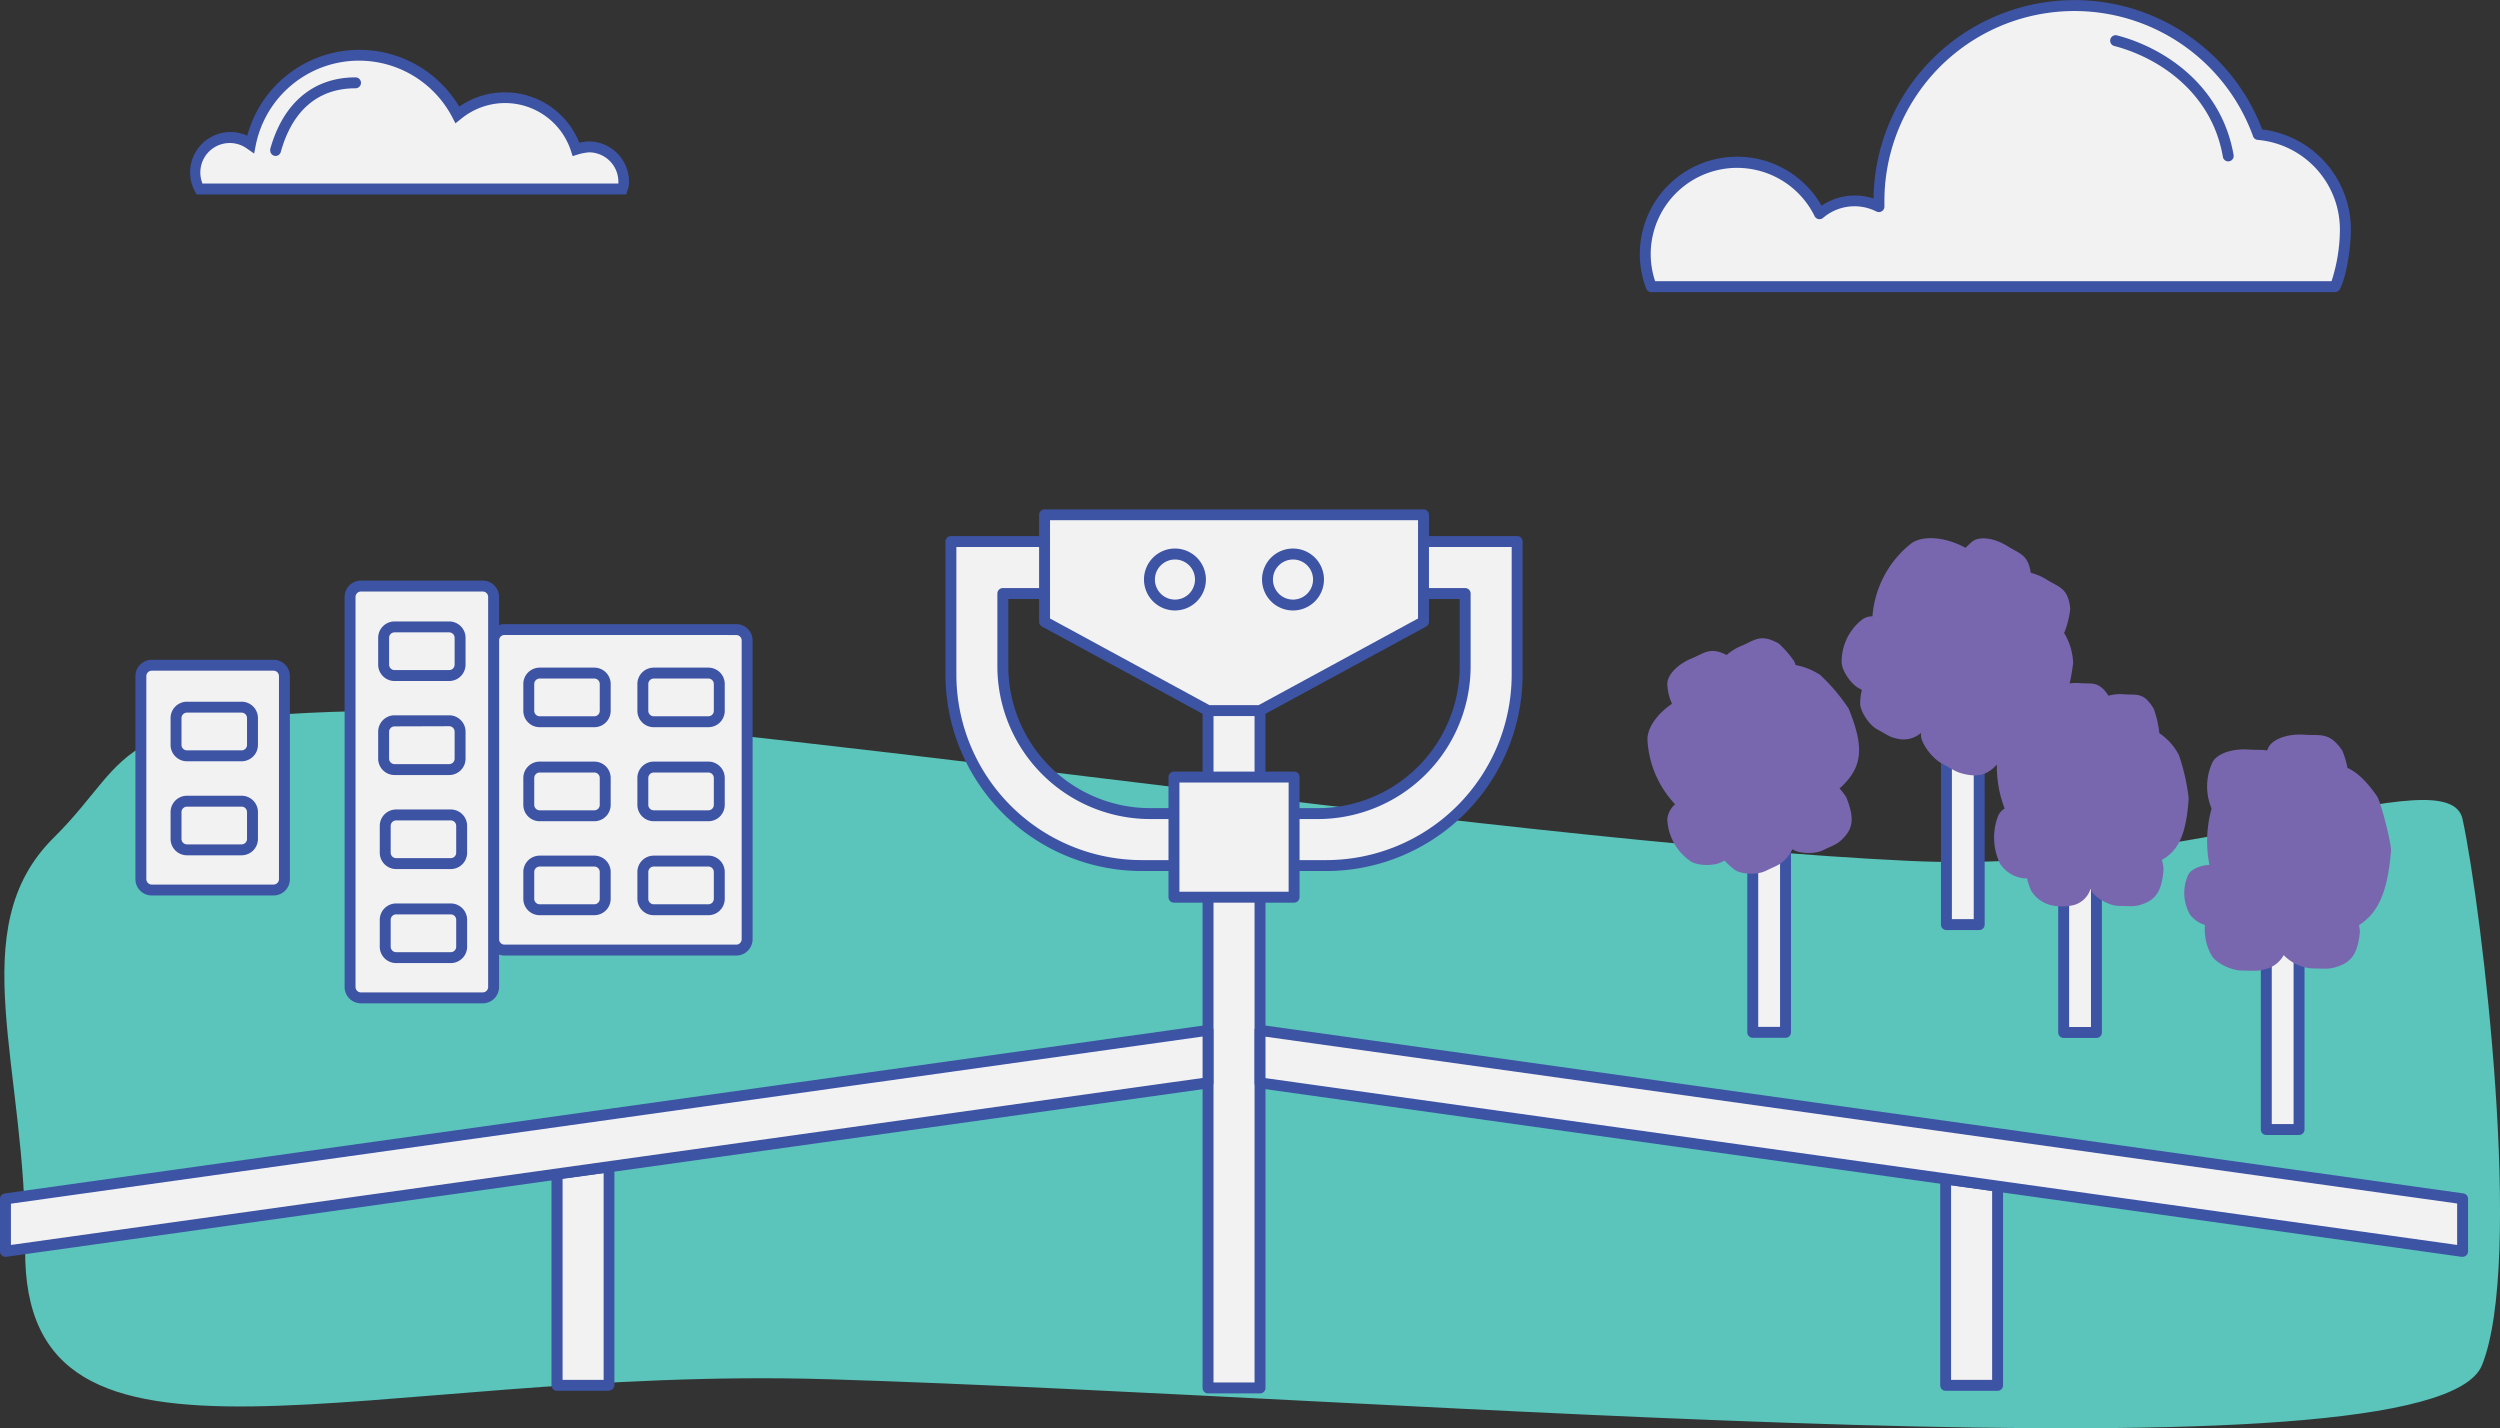 <svg xmlns="http://www.w3.org/2000/svg" viewBox="0 0 457.85 261.58"><rect x="0" y="0" width="457.85" height="261.58" fill="#333333" stroke="none"/><g id="Layer_2" data-name="Layer 2"><g id="Layer_1-2" data-name="Layer 1"><g id="Group_5850" data-name="Group 5850"><g id="Group_5807" data-name="Group 5807"><path id="Path_13375" data-name="Path 13375" d="M151.89,252.6c105.53,3.25,293.52,19.87,302.65-2.56,7.68-18.9.1-82.95-3.54-100-2.53-11.84-48.12,10.1-101.18,7.63C272.42,154.09,123.61,130,75,130.14c-56.35.12-49.72,8-65.14,23.25C-7.08,170.14,5,195.49,4.61,228.67,4.08,276.43,66.59,250,151.89,252.6Z" fill="#5bc4bb"/></g><g id="Group_5808" data-name="Group 5808"><rect id="Rectangle_5493" data-name="Rectangle 5493" x="321.03" y="152.77" width="6" height="36.29" fill="#f2f2f3"/><path id="Path_13376" data-name="Path 13376" d="M327,190.06h-6a1,1,0,0,1-1-1V152.77a1,1,0,0,1,1-1h6a1,1,0,0,1,1,1v36.29A1,1,0,0,1,327,190.06Zm-5-2h4V153.77h-4Z" fill="#3d53a4"/></g><g id="Group_5809" data-name="Group 5809"><rect id="Rectangle_5494" data-name="Rectangle 5494" x="356.47" y="133.04" width="6" height="36.29" fill="#f2f2f3"/><path id="Path_13377" data-name="Path 13377" d="M362.47,170.33h-6a1,1,0,0,1-1-1V133a1,1,0,0,1,1-1h6a1,1,0,0,1,1,1v36.29A1,1,0,0,1,362.47,170.33Zm-5-2h4V134h-4Z" fill="#3d53a4"/></g><g id="Group_5810" data-name="Group 5810"><rect id="Rectangle_5495" data-name="Rectangle 5495" x="377.94" y="152.8" width="6" height="36.29" fill="#f2f2f3"/><path id="Path_13378" data-name="Path 13378" d="M383.94,190.09h-6a1,1,0,0,1-1-1V152.8a1,1,0,0,1,1-1h6a1,1,0,0,1,1,1v36.29A1,1,0,0,1,383.94,190.09Zm-5-2h4V153.8h-4Z" fill="#3d53a4"/></g><g id="Group_5811" data-name="Group 5811"><rect id="Rectangle_5496" data-name="Rectangle 5496" x="415.05" y="170.57" width="6" height="36.29" fill="#f2f2f3"/><path id="Path_13379" data-name="Path 13379" d="M421.05,207.86h-6a1,1,0,0,1-1-1V170.57a1,1,0,0,1,1-1h6a1,1,0,0,1,1,1v36.29A1,1,0,0,1,421.05,207.86Zm-5-2h4V171.57h-4Z" fill="#3d53a4"/></g><g id="Group_5812" data-name="Group 5812"><path id="Path_13380" data-name="Path 13380" d="M111.55,213.69v40H102V215Z" fill="#f2f2f3"/><path id="Path_13381" data-name="Path 13381" d="M111.55,254.71H102a1,1,0,0,1-1-1V215a1,1,0,0,1,.86-1l9.52-1.33a1,1,0,0,1,.8.23,1,1,0,0,1,.34.76v40a1,1,0,0,1-1,1Zm-8.52-2h7.52V214.84l-7.52,1Z" fill="#3d53a4"/></g><g id="Group_5813" data-name="Group 5813"><path id="Path_13382" data-name="Path 13382" d="M365.84,217.25v36.46h-9.51V215.92Z" fill="#f2f2f3"/><path id="Path_13383" data-name="Path 13383" d="M365.84,254.71h-9.51a1,1,0,0,1-1-1V215.92a1,1,0,0,1,1.13-1l9.52,1.33a1,1,0,0,1,.86,1v36.46A1,1,0,0,1,365.84,254.71Zm-8.52-2h7.52V218.12l-7.52-1.05Z" fill="#3d53a4"/></g><g id="Group_5816" data-name="Group 5816"><g id="Group_5814" data-name="Group 5814"><path id="Path_13384" data-name="Path 13384" d="M83.78,21a13.68,13.68,0,0,1,21.73,6.33,10.49,10.49,0,0,1,2.35-.45,6.38,6.38,0,0,1,6.38,6.38h0a3.54,3.54,0,0,1-.26,1.33H36.53a6.38,6.38,0,0,1,9.17-8.34l.19.13A20.27,20.27,0,0,1,83.78,21Z" fill="#f2f2f3"/><path id="Path_13385" data-name="Path 13385" d="M114,35.61h-78l-.29-.52a7.39,7.39,0,0,1,9.57-10.24A21.27,21.27,0,0,1,84.1,19.53a14.67,14.67,0,0,1,22,6.62,8.3,8.3,0,0,1,1.72-.25,7.39,7.39,0,0,1,7.38,7.39A3.46,3.46,0,0,1,115,34.6l-.31,1Zm-76.82-2h76.07c0-.11,0-.22,0-.32a5.39,5.39,0,0,0-5.38-5.39,9.62,9.62,0,0,0-2.06.4l-.94.29-.3-.94a12.69,12.69,0,0,0-16-8.15,12.84,12.84,0,0,0-4.16,2.29l-1,.79-.57-1.1a19.28,19.28,0,0,0-36,5.11l-.3,1.53-1.44-1a5.39,5.39,0,0,0-8,6.53Z" fill="#3d53a4"/></g><g id="Group_5815" data-name="Group 5815"><path id="Path_13386" data-name="Path 13386" d="M50.49,28.56a1,1,0,0,1-1-1,1.18,1.18,0,0,1,0-.27c2.37-8.46,7.92-13.12,15.62-13.12a1,1,0,0,1,0,2c-6.82,0-11.55,4-13.69,11.66A1,1,0,0,1,50.49,28.56Z" fill="#3d53a4"/></g></g><g id="Group_5819" data-name="Group 5819"><g id="Group_5817" data-name="Group 5817"><path id="Path_13387" data-name="Path 13387" d="M302.41,52.5a16.83,16.83,0,0,1,15.73-22.8c10.89,0,15.13,9.47,15.13,9.47a9.77,9.77,0,0,1,10.87-1.3s0-.72,0-1.08a35.79,35.79,0,0,1,69.45-12.17h0a17.59,17.59,0,0,1,16,17.51c0,2.85-.68,8-1.89,10.37Z" fill="#f2f2f3"/><path id="Path_13388" data-name="Path 13388" d="M427.65,53.5H302.41a1,1,0,0,1-.93-.65A17.82,17.82,0,0,1,333.6,37.66a10.93,10.93,0,0,1,9.52-1.3A36.8,36.8,0,0,1,414.3,23.7a18.48,18.48,0,0,1,16.24,18.43c0,2.89-.7,8.26-2,10.82A1,1,0,0,1,427.65,53.5Zm-124.53-2H427a31.11,31.11,0,0,0,1.53-9.37,16.49,16.49,0,0,0-15.06-16.51,1,1,0,0,1-.88-.76,34.8,34.8,0,0,0-67.48,11.92c0,.36,0,1.06,0,1.06a1,1,0,0,1-1,1,1.13,1.13,0,0,1-.48-.11,8.86,8.86,0,0,0-9.75,1.17,1,1,0,0,1-1.41-.1.82.82,0,0,1-.16-.25,15.82,15.82,0,0,0-30,6.94A15.63,15.63,0,0,0,303.12,51.5Z" fill="#3d53a4"/></g><g id="Group_5818" data-name="Group 5818"><path id="Path_13389" data-name="Path 13389" d="M408.1,29.56a1,1,0,0,1-1-.83c-2-11.68-11.61-18.15-19.9-20.31a1,1,0,0,1-.71-1.22,1,1,0,0,1,1.22-.72c8.88,2.32,19.15,9.29,21.35,21.9a1,1,0,0,1-.81,1.16Z" fill="#3d53a4"/></g></g><g id="Group_5830" data-name="Group 5830"><g id="Group_5820" data-name="Group 5820"><rect id="Rectangle_5497" data-name="Rectangle 5497" x="221.24" y="164.19" width="9.52" height="90" fill="#f2f2f3"/><path id="Path_13390" data-name="Path 13390" d="M230.76,255.19h-9.52a1,1,0,0,1-1-1v-90a1,1,0,0,1,1-1h9.52a1,1,0,0,1,1,1v90A1,1,0,0,1,230.76,255.19Zm-8.52-2h7.52v-88h-7.52Z" fill="#3d53a4"/></g><g id="Group_5821" data-name="Group 5821"><path id="Path_13391" data-name="Path 13391" d="M221.24,198.32,1,229.18v-9.61l220.24-30.86Z" fill="#f2f2f3"/><path id="Path_13392" data-name="Path 13392" d="M1,230.18a1,1,0,0,1-1-1v-9.61a1,1,0,0,1,.86-1L221.1,187.72a1,1,0,0,1,1.13.85.66.66,0,0,1,0,.14v9.61a1,1,0,0,1-.86,1L1.14,230.17Zm1-9.74V228l218.24-30.58v-7.59Z" fill="#3d53a4"/></g><g id="Group_5822" data-name="Group 5822"><path id="Path_13393" data-name="Path 13393" d="M230.76,198.32,451,229.18v-9.61L230.76,188.71Z" fill="#f2f2f3"/><path id="Path_13394" data-name="Path 13394" d="M451,230.18h-.14L230.62,199.31a1,1,0,0,1-.86-1v-9.61a1,1,0,0,1,1-1h.14l220.24,30.86a1,1,0,0,1,.86,1v9.61a1,1,0,0,1-1,1ZM231.76,197.45,450,228v-7.59L231.76,189.86Z" fill="#3d53a4"/></g><g id="Group_5823" data-name="Group 5823"><rect id="Rectangle_5498" data-name="Rectangle 5498" x="221.24" y="130.02" width="9.52" height="12.4" fill="#f2f2f3"/><path id="Path_13395" data-name="Path 13395" d="M230.76,143.42h-9.52a1,1,0,0,1-1-1V130a1,1,0,0,1,1-1h9.52a1,1,0,0,1,1,1v12.4A1,1,0,0,1,230.76,143.42Zm-8.52-2h7.52V131h-7.52Z" fill="#3d53a4"/></g><g id="Group_5824" data-name="Group 5824"><path id="Path_13396" data-name="Path 13396" d="M174.15,99.18v24.34a35,35,0,0,0,35,35h33.7a35,35,0,0,0,35-35V99.18ZM268.34,122a27,27,0,0,1-27,27H210.66a27,27,0,0,1-27-27V108.7h84.68Z" fill="#f2f2f3"/><path id="Path_13397" data-name="Path 13397" d="M242.85,159.52h-33.7a36,36,0,0,1-36-36V99.18a1,1,0,0,1,1-1h103.7a1,1,0,0,1,1,1v24.34A36,36,0,0,1,242.85,159.52Zm-67.7-59.34v23.34a34,34,0,0,0,34,34h33.7a34,34,0,0,0,34-34V100.18ZM241.33,150H210.66a28,28,0,0,1-28-28V108.7a1,1,0,0,1,1-1h84.67a1,1,0,0,1,1,1V122a28,28,0,0,1-28,28Zm-56.67-40.3V122a26,26,0,0,0,26,26h30.67a26,26,0,0,0,26-26V109.7Z" fill="#3d53a4"/></g><g id="Group_5825" data-name="Group 5825"><path id="Path_13398" data-name="Path 13398" d="M260.7,94.29v19.58l-29.94,16.26h-9.52L191.3,113.87V94.29Z" fill="#f2f2f3"/><path id="Path_13399" data-name="Path 13399" d="M230.76,131.14h-9.52a1,1,0,0,1-.48-.13l-29.93-16.26a1,1,0,0,1-.53-.88V94.29a1,1,0,0,1,1-1h69.4a1,1,0,0,1,1,1v19.58a1,1,0,0,1-.52.88L231.24,131A1,1,0,0,1,230.76,131.14Zm-9.26-2h9l29.2-15.87v-18H192.3v18Z" fill="#3d53a4"/></g><g id="Group_5826" data-name="Group 5826"><rect id="Rectangle_5499" data-name="Rectangle 5499" x="215" y="142.31" width="22" height="22" fill="#f2f2f3"/><path id="Path_13400" data-name="Path 13400" d="M237,165.31H215a1,1,0,0,1-1-1v-22a1,1,0,0,1,1-1h22a1,1,0,0,1,1,1v22A1,1,0,0,1,237,165.31Zm-21-2h20v-20H216Z" fill="#3d53a4"/></g><g id="Group_5829" data-name="Group 5829"><g id="Group_5827" data-name="Group 5827"><circle id="Ellipse_532" data-name="Ellipse 532" cx="215.19" cy="106.13" r="4.66" fill="#f2f2f3"/><path id="Path_13401" data-name="Path 13401" d="M215.19,111.8a5.67,5.67,0,1,1,5.66-5.67h0A5.68,5.68,0,0,1,215.19,111.8Zm0-9.33a3.67,3.67,0,1,0,3.66,3.67h0A3.66,3.66,0,0,0,215.19,102.47Z" fill="#3d53a4"/></g><g id="Group_5828" data-name="Group 5828"><circle id="Ellipse_533" data-name="Ellipse 533" cx="236.81" cy="106.13" r="4.66" fill="#f2f2f3"/><path id="Path_13402" data-name="Path 13402" d="M236.81,111.8a5.67,5.67,0,1,1,5.66-5.67h0A5.67,5.67,0,0,1,236.81,111.8Zm0-9.33a3.67,3.67,0,1,0,3.66,3.67h0A3.66,3.66,0,0,0,236.81,102.47Z" fill="#3d53a4"/></g></g></g><g id="Group_5831" data-name="Group 5831"><rect id="Rectangle_5500" data-name="Rectangle 5500" x="90.4" y="115.29" width="46.43" height="58.7" rx="2" fill="#f2f2f3"/><path id="Path_13403" data-name="Path 13403" d="M134.83,175H92.4a3,3,0,0,1-3-3v-54.7a3,3,0,0,1,3-3h42.43a3,3,0,0,1,3,3V172A3,3,0,0,1,134.83,175ZM92.4,116.29a1,1,0,0,0-1,1V172a1,1,0,0,0,1,1h42.43a1,1,0,0,0,1-1v-54.7a1,1,0,0,0-1-1Z" fill="#3d53a4"/></g><g id="Group_5832" data-name="Group 5832"><rect id="Rectangle_5501" data-name="Rectangle 5501" x="96.84" y="123.27" width="14" height="8.91" rx="2" fill="#f2f2f3"/><path id="Path_13404" data-name="Path 13404" d="M108.84,133.18h-10a3,3,0,0,1-3-3v-4.91a3,3,0,0,1,3-3h10a3,3,0,0,1,3,3v4.91A3,3,0,0,1,108.84,133.18Zm-10-8.91a1,1,0,0,0-1,1v4.91a1,1,0,0,0,1,1h10a1,1,0,0,0,1-1v-4.91a1,1,0,0,0-1-1Z" fill="#3d53a4"/></g><g id="Group_5833" data-name="Group 5833"><rect id="Rectangle_5502" data-name="Rectangle 5502" x="117.73" y="123.27" width="14" height="8.91" rx="2" fill="#f2f2f3"/><path id="Path_13405" data-name="Path 13405" d="M129.73,133.18h-10a3,3,0,0,1-3-3v-4.91a3,3,0,0,1,3-3h10a3,3,0,0,1,3,3v4.91A3,3,0,0,1,129.73,133.18Zm-10-8.91a1,1,0,0,0-1,1v4.91a1,1,0,0,0,1,1h10a1,1,0,0,0,1-1v-4.91a1,1,0,0,0-1-1Z" fill="#3d53a4"/></g><g id="Group_5834" data-name="Group 5834"><rect id="Rectangle_5503" data-name="Rectangle 5503" x="96.84" y="140.48" width="14" height="8.91" rx="2" fill="#f2f2f3"/><path id="Path_13406" data-name="Path 13406" d="M108.84,150.4h-10a3,3,0,0,1-3-3v-4.92a3,3,0,0,1,3-3h10a3,3,0,0,1,3,3v4.92A3,3,0,0,1,108.84,150.4Zm-10-8.92a1,1,0,0,0-1,1v4.92a1,1,0,0,0,1,1h10a1,1,0,0,0,1-1v-4.92a1,1,0,0,0-1-1Z" fill="#3d53a4"/></g><g id="Group_5835" data-name="Group 5835"><rect id="Rectangle_5504" data-name="Rectangle 5504" x="64.11" y="107.33" width="26.29" height="75.42" rx="2" fill="#f2f2f3"/><path id="Path_13407" data-name="Path 13407" d="M88.4,183.75H66.11a3,3,0,0,1-3-3V109.33a3,3,0,0,1,3-3H88.4a3,3,0,0,1,3,3v71.42A3,3,0,0,1,88.4,183.75ZM66.11,108.33a1,1,0,0,0-1,1v71.42a1,1,0,0,0,1,1H88.4a1,1,0,0,0,1-1V109.33a1,1,0,0,0-1-1Z" fill="#3d53a4"/></g><g id="Group_5836" data-name="Group 5836"><rect id="Rectangle_5505" data-name="Rectangle 5505" x="70.55" y="149.25" width="14" height="8.91" rx="2" fill="#f2f2f3"/><path id="Path_13408" data-name="Path 13408" d="M82.55,159.16h-10a3,3,0,0,1-3-3v-4.91a3,3,0,0,1,3-3h10a3,3,0,0,1,3,3v4.91A3,3,0,0,1,82.55,159.16Zm-10-8.91a1,1,0,0,0-1,1v4.91a1,1,0,0,0,1,1h10a1,1,0,0,0,1-1v-4.91a1,1,0,0,0-1-1Z" fill="#3d53a4"/></g><g id="Group_5837" data-name="Group 5837"><rect id="Rectangle_5506" data-name="Rectangle 5506" x="70.25" y="132.03" width="14" height="8.91" rx="2" fill="#f2f2f3"/><path id="Path_13409" data-name="Path 13409" d="M82.26,141.94h-10a3,3,0,0,1-3-3V134a3,3,0,0,1,3-3h10a3,3,0,0,1,3,3v4.91A3,3,0,0,1,82.26,141.94Zm-10-8.91a1,1,0,0,0-1,1v4.91a1,1,0,0,0,1,1h10a1,1,0,0,0,1-1V134a1,1,0,0,0-1-1Z" fill="#3d53a4"/></g><g id="Group_5838" data-name="Group 5838"><rect id="Rectangle_5507" data-name="Rectangle 5507" x="70.25" y="114.81" width="14" height="8.91" rx="2" fill="#f2f2f3"/><path id="Path_13410" data-name="Path 13410" d="M82.26,124.72h-10a3,3,0,0,1-3-3v-4.91a3,3,0,0,1,3-3h10a3,3,0,0,1,3,3v4.91A3,3,0,0,1,82.26,124.72Zm-10-8.91a1,1,0,0,0-1,1v4.91a1,1,0,0,0,1,1h10a1,1,0,0,0,1-1v-4.91a1,1,0,0,0-1-1Z" fill="#3d53a4"/></g><g id="Group_5839" data-name="Group 5839"><rect id="Rectangle_5508" data-name="Rectangle 5508" x="70.55" y="166.46" width="14" height="8.91" rx="2" fill="#f2f2f3"/><path id="Path_13411" data-name="Path 13411" d="M82.55,176.38h-10a3,3,0,0,1-3-3v-4.92a3,3,0,0,1,3-3h10a3,3,0,0,1,3,3v4.92A3,3,0,0,1,82.55,176.38Zm-10-8.92a1,1,0,0,0-1,1v4.92a1,1,0,0,0,1,1h10a1,1,0,0,0,1-1v-4.92a1,1,0,0,0-1-1Z" fill="#3d53a4"/></g><g id="Group_5840" data-name="Group 5840"><rect id="Rectangle_5509" data-name="Rectangle 5509" x="25.8" y="121.83" width="26.29" height="41.19" rx="2" fill="#f2f2f3"/><path id="Path_13412" data-name="Path 13412" d="M50.09,164H27.8a3,3,0,0,1-3-3V123.83a3,3,0,0,1,3-3H50.09a3,3,0,0,1,3,3V161A3,3,0,0,1,50.09,164ZM27.8,122.83a1,1,0,0,0-1,1V161a1,1,0,0,0,1,1H50.09a1,1,0,0,0,1-1V123.83a1,1,0,0,0-1-1Z" fill="#3d53a4"/></g><g id="Group_5841" data-name="Group 5841"><rect id="Rectangle_5510" data-name="Rectangle 5510" x="32.24" y="129.51" width="14" height="8.91" rx="2" fill="#f2f2f3"/><path id="Path_13413" data-name="Path 13413" d="M44.24,139.42h-10a3,3,0,0,1-3-3v-4.91a3,3,0,0,1,3-3h10a3,3,0,0,1,3,3v4.91A3,3,0,0,1,44.24,139.42Zm-10-8.91a1,1,0,0,0-1,1v4.91a1,1,0,0,0,1,1h10a1,1,0,0,0,1-1v-4.91a1,1,0,0,0-1-1Z" fill="#3d53a4"/></g><g id="Group_5842" data-name="Group 5842"><rect id="Rectangle_5511" data-name="Rectangle 5511" x="32.24" y="146.73" width="14" height="8.91" rx="2" fill="#f2f2f3"/><path id="Path_13414" data-name="Path 13414" d="M44.24,156.64h-10a3,3,0,0,1-3-3v-4.91a3,3,0,0,1,3-3h10a3,3,0,0,1,3,3v4.91A3,3,0,0,1,44.24,156.64Zm-10-8.91a1,1,0,0,0-1,1v4.91a1,1,0,0,0,1,1h10a1,1,0,0,0,1-1v-4.91a1,1,0,0,0-1-1Z" fill="#3d53a4"/></g><g id="Group_5843" data-name="Group 5843"><rect id="Rectangle_5512" data-name="Rectangle 5512" x="117.73" y="140.48" width="14" height="8.91" rx="2" fill="#f2f2f3"/><path id="Path_13415" data-name="Path 13415" d="M129.73,150.4h-10a3,3,0,0,1-3-3v-4.92a3,3,0,0,1,3-3h10a3,3,0,0,1,3,3v4.92A3,3,0,0,1,129.73,150.4Zm-10-8.92a1,1,0,0,0-1,1v4.92a1,1,0,0,0,1,1h10a1,1,0,0,0,1-1v-4.92a1,1,0,0,0-1-1Z" fill="#3d53a4"/></g><g id="Group_5844" data-name="Group 5844"><rect id="Rectangle_5513" data-name="Rectangle 5513" x="96.84" y="157.7" width="14" height="8.91" rx="2" fill="#f2f2f3"/><path id="Path_13416" data-name="Path 13416" d="M108.84,167.61h-10a3,3,0,0,1-3-3V159.7a3,3,0,0,1,3-3h10a3,3,0,0,1,3,3v4.91A3,3,0,0,1,108.84,167.61Zm-10-8.91a1,1,0,0,0-1,1v4.91a1,1,0,0,0,1,1h10a1,1,0,0,0,1-1V159.7a1,1,0,0,0-1-1Z" fill="#3d53a4"/></g><g id="Group_5845" data-name="Group 5845"><rect id="Rectangle_5514" data-name="Rectangle 5514" x="117.73" y="157.7" width="14" height="8.91" rx="2" fill="#f2f2f3"/><path id="Path_13417" data-name="Path 13417" d="M129.73,167.61h-10a3,3,0,0,1-3-3V159.7a3,3,0,0,1,3-3h10a3,3,0,0,1,3,3v4.91A3,3,0,0,1,129.73,167.61Zm-10-8.91a1,1,0,0,0-1,1v4.91a1,1,0,0,0,1,1h10a1,1,0,0,0,1-1V159.7a1,1,0,0,0-1-1Z" fill="#3d53a4"/></g><g id="Group_5846" data-name="Group 5846"><path id="Path_13418" data-name="Path 13418" d="M336.89,144.39c.15-.13.3-.25.45-.4,3.65-3.54,4.17-7,1.22-14.22a34.61,34.61,0,0,0-5.22-6.17,12.44,12.44,0,0,0-4.49-1.8c-.08-.21-.14-.4-.23-.63a18.17,18.17,0,0,0-2.87-3.32c-3.36-1.87-4.37-.59-6.77.41a9.75,9.75,0,0,0-2.77,1.7c-3-1.55-4.06-.34-6.37.61-3,1.24-4.53,3.32-4.49,4.71a9.56,9.56,0,0,0,.86,3.61c-3.06,2.09-4.6,4.74-4.49,6.68a18.64,18.64,0,0,0,5.06,11.73,4.1,4.1,0,0,0-1.43,2.73,9.82,9.82,0,0,0,4.25,7.69c1.06.77,4,1,5.67.17.21-.1.4-.2.59-.28a11.56,11.56,0,0,0,1.86,1.7c1.06.77,4,1,5.68.17s2.43-1,3.33-1.87a5.93,5.93,0,0,0,1.52-2.09l0,0c1.06.78,4,1,5.67.17s2.43-1,3.34-1.87c2.11-2,2.44-3.88.87-7.8A10.65,10.65,0,0,0,336.89,144.39Z" fill="#7867ae"/></g><g id="Group_5847" data-name="Group 5847"><path id="Path_13419" data-name="Path 13419" d="M379.67,121.44A11.17,11.17,0,0,0,378,115.9a1.3,1.3,0,0,0,.1-.15,17.36,17.36,0,0,0,1.05-4.26c-.41-3.82-2-3.9-4.24-5.29a9.87,9.87,0,0,0-3-1.29c-.49-3.37-2.07-3.51-4.18-4.84-2.73-1.72-5.33-1.79-6.44-.95a9.91,9.91,0,0,0-1.3,1.21c-4.28-2.28-8.25-2.17-10.07-.73a18.88,18.88,0,0,0-7,13.28,3.14,3.14,0,0,0-1.81.53,9.77,9.77,0,0,0-3.83,7.9c0,1.31,1.53,3.85,3.14,4.73l.56.31a11.11,11.11,0,0,0-.31,2.5c0,1.32,1.53,3.86,3.14,4.73s2.22,1.4,3.45,1.65a4.88,4.88,0,0,0,4.55-1c0,.17,0,.34,0,.52.06,1.35,1.95,4.07,3.81,5.07s2.58,1.58,4,1.91c3.21.77,5.11,0,7.46-3.48a7.39,7.39,0,0,0,.5-1.64c3.87.11,6.68-1.85,10.22-7.34A33.28,33.28,0,0,0,379.67,121.44Z" fill="#7867ae"/></g><g id="Group_5848" data-name="Group 5848"><path id="Path_13420" data-name="Path 13420" d="M400.84,146.22a38,38,0,0,0-1.77-7.87,10.63,10.63,0,0,0-3.62-4.08c0-.06,0-.12,0-.18a20.06,20.06,0,0,0-1-4.26c-1.9-3.18-3.19-2.48-5.47-2.68a7.74,7.74,0,0,0-2.83.27c-1.78-2.75-3.05-2.13-5.23-2.31-2.82-.23-4.85.93-5.35,2.19a9.24,9.24,0,0,0-.5,1.68c-4.25,0-7.27,2-8.07,4.09a21.4,21.4,0,0,0,.13,15,3,3,0,0,0-1.18,1.32,11.06,11.06,0,0,0,.33,8.77,6,6,0,0,0,4.39,2.7h.57a11.32,11.32,0,0,0,.8,2.36,6,6,0,0,0,4.39,2.7,9.34,9.34,0,0,0,3.34-.16,4.46,4.46,0,0,0,3.1-3c.07.15.13.31.21.46.61,1.17,3.2,2.68,5,2.69s2.65.18,3.85-.18c2.8-.83,4-2.38,4.3-6.58a9.54,9.54,0,0,0-.3-1.68C399,155.78,400.39,152.73,400.84,146.22Z" fill="#7867ae"/></g><g id="Group_5849" data-name="Group 5849"><path id="Path_13421" data-name="Path 13421" d="M437.89,155.83c.1-1.17-1.8-8.86-2.56-10-2-2.88-3.69-4.4-5.41-5.2a16.54,16.54,0,0,0-.95-3.17c-2.38-3.46-4-2.7-6.85-2.9-3.54-.25-6.09,1-6.72,2.41-.08.15-.13.31-.2.47-1-.18-2-.07-3.32-.17-3.54-.24-6.08,1-6.72,2.41a10.45,10.45,0,0,0-.13,8.4,22.46,22.46,0,0,0-.4,10.31c-2,.13-3.47.94-3.88,1.82a8,8,0,0,0,.3,7.25,5.4,5.4,0,0,0,2.77,1.94,9.5,9.5,0,0,0,1.26,5.66c.65,1.17,3.41,2.67,5.39,2.68s2.83.18,4.12-.18a5.28,5.28,0,0,0,3.65-2.64,8,8,0,0,0,5.22,2.44c2,0,2.83.18,4.12-.18,3-.84,4.23-2.39,4.61-6.59a5.62,5.62,0,0,0-.18-1.15C435.59,167.17,437.28,163.28,437.89,155.83Z" fill="#7867ae"/></g></g></g></g></svg>
